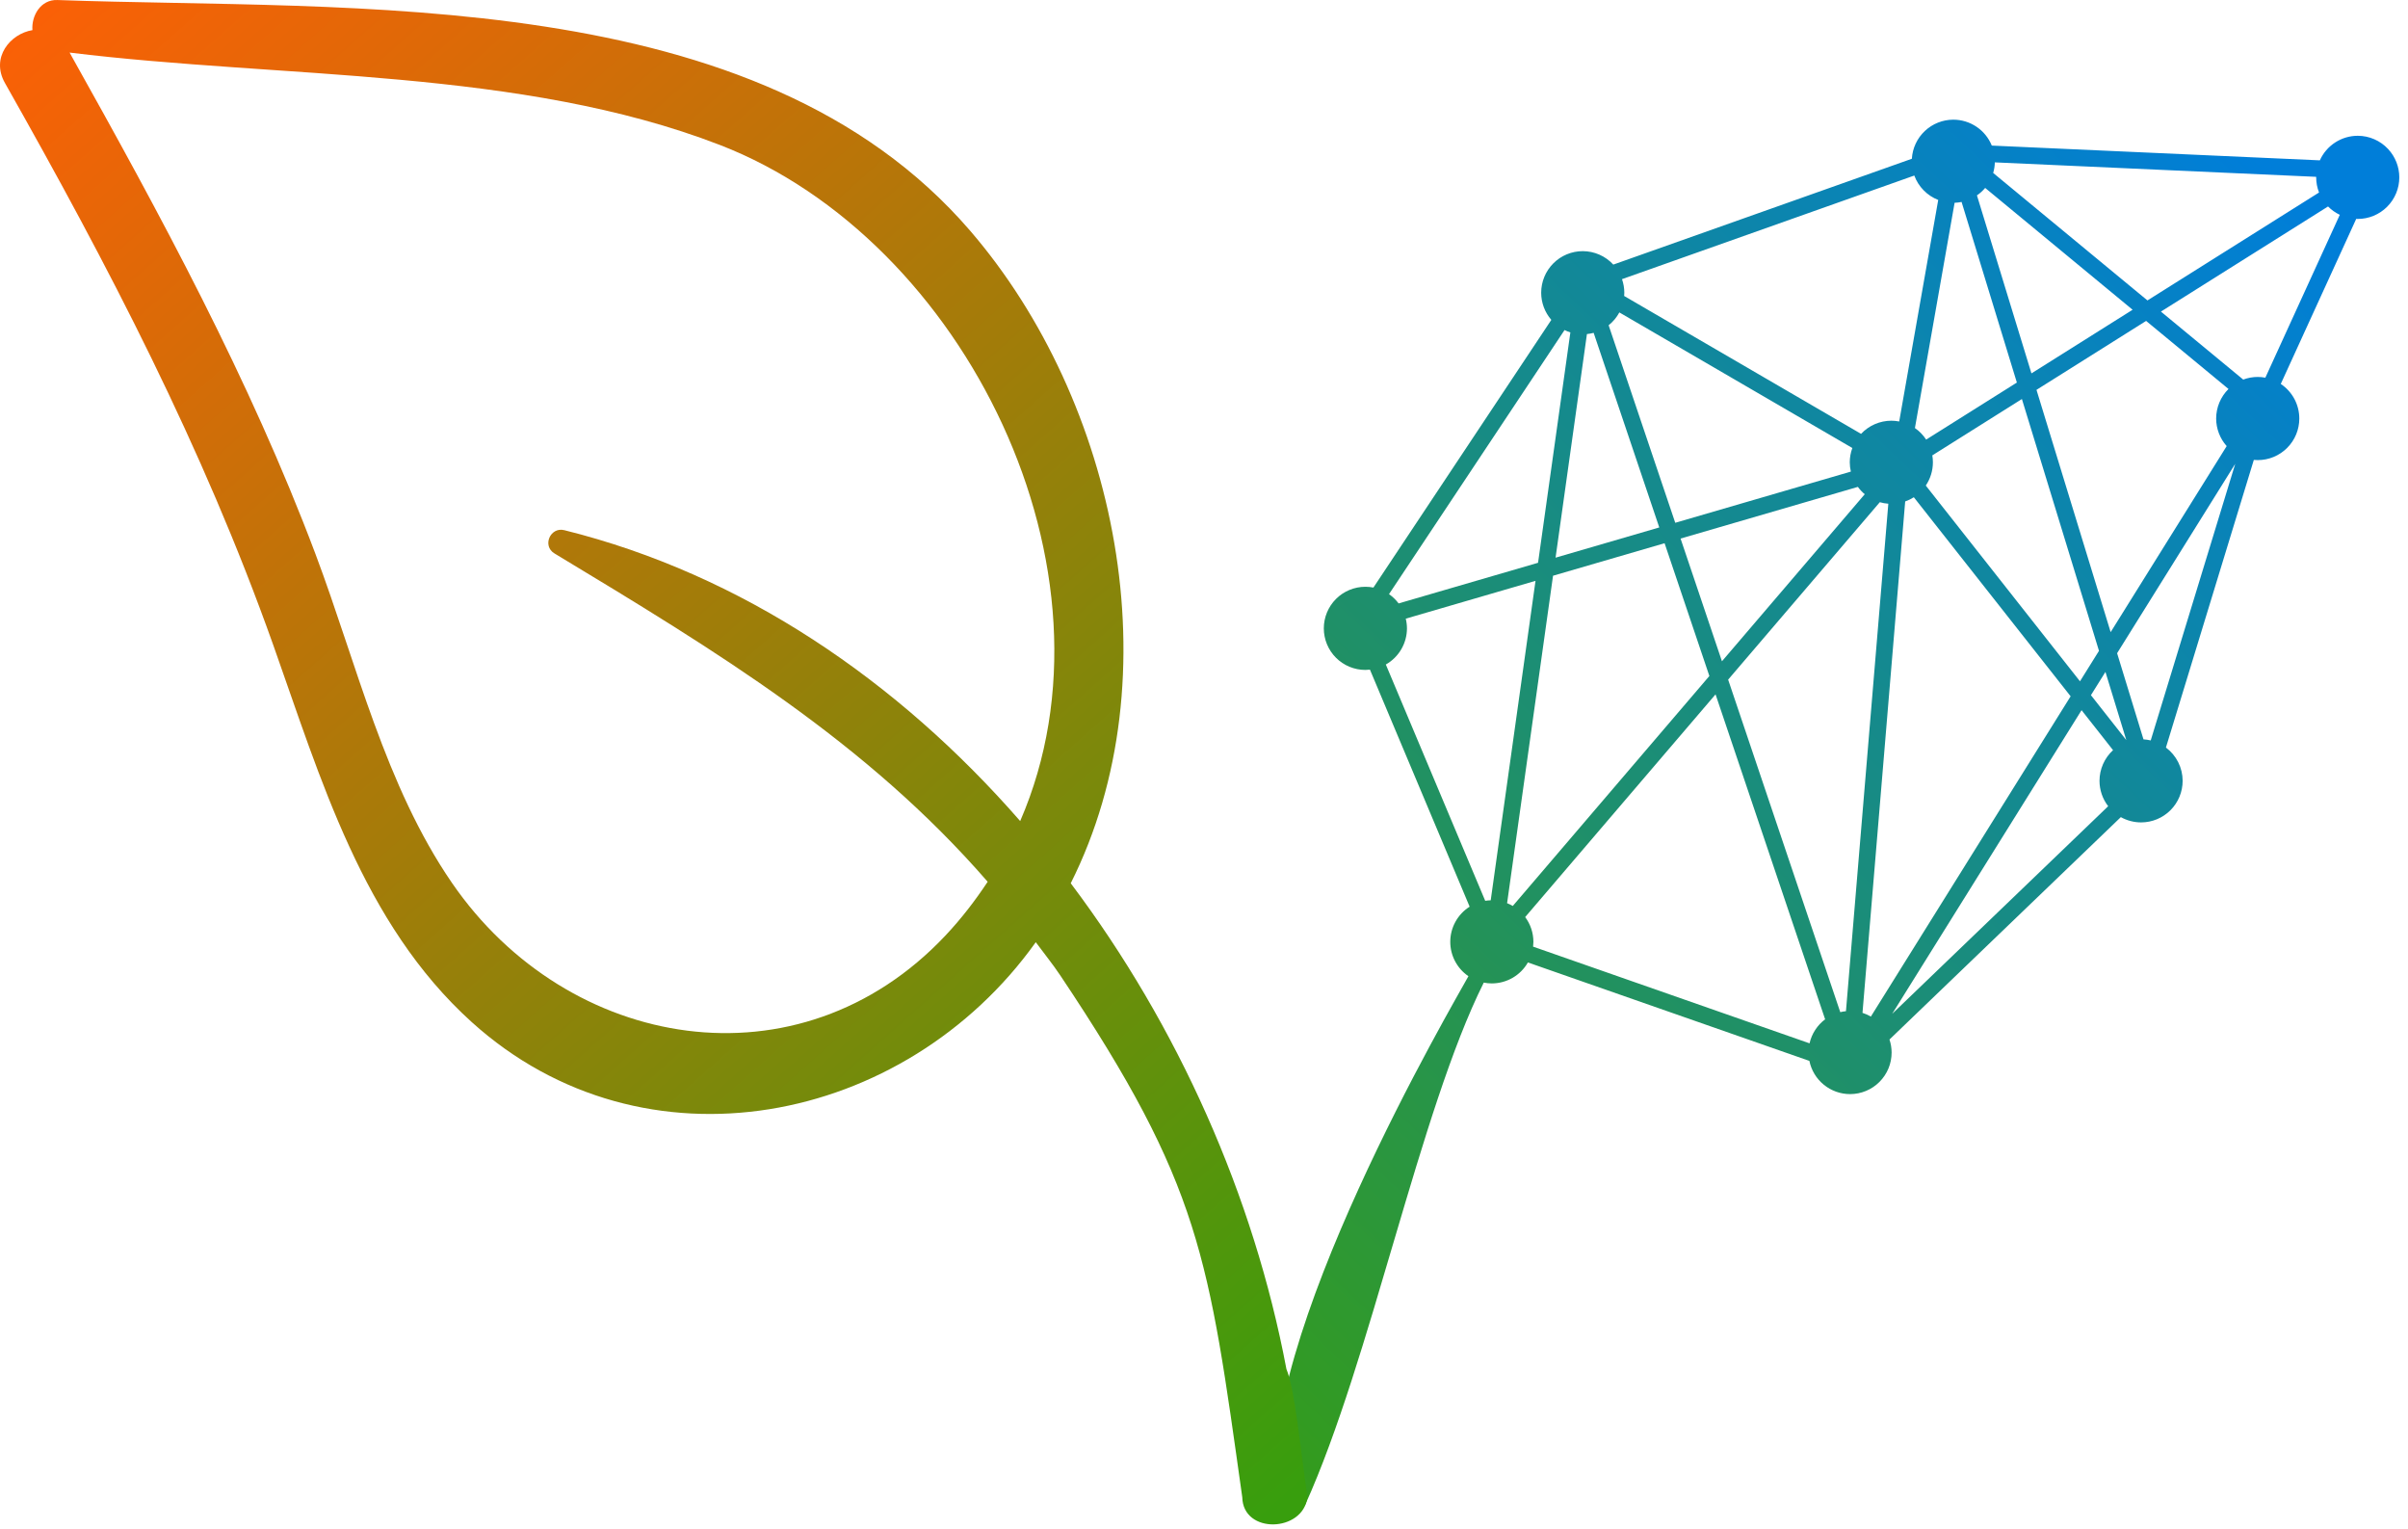 <svg width="230" height="146" viewBox="0 0 230 146" fill="none" xmlns="http://www.w3.org/2000/svg">
<path d="M186.57 11.427C185.558 11.428 184.586 11.815 183.85 12.509C183.114 13.202 182.671 14.151 182.611 15.16L154.094 25.266C153.723 24.862 153.272 24.539 152.77 24.318C152.267 24.097 151.725 23.983 151.176 23.982C150.123 23.982 149.113 24.4 148.369 25.145C147.624 25.89 147.206 26.899 147.206 27.953C147.207 28.905 147.551 29.825 148.175 30.545L131.182 56.106C130.929 56.056 130.673 56.031 130.415 56.031C129.894 56.031 129.377 56.133 128.895 56.333C128.414 56.532 127.976 56.825 127.607 57.194C127.238 57.562 126.946 58 126.746 58.482C126.547 58.964 126.444 59.48 126.444 60.001C126.444 60.523 126.547 61.039 126.746 61.521C126.946 62.003 127.238 62.44 127.607 62.809C127.976 63.178 128.414 63.47 128.895 63.67C129.377 63.869 129.894 63.972 130.415 63.972C130.56 63.971 130.706 63.961 130.85 63.944L140.373 86.579C139.806 86.937 139.339 87.432 139.016 88.019C138.692 88.606 138.522 89.265 138.522 89.935C138.522 90.582 138.68 91.219 138.982 91.791C139.285 92.363 139.722 92.852 140.257 93.217C138.982 95.566 119.615 128.477 122.017 142.975C122.118 143.587 124.422 144.231 124.678 143.666C130.887 129.958 135.606 106.061 141.722 93.83C141.976 93.88 142.234 93.906 142.492 93.906C143.192 93.905 143.879 93.72 144.484 93.368C145.089 93.017 145.59 92.512 145.937 91.904L172.823 101.305C173.007 102.2 173.493 103.004 174.201 103.581C174.909 104.159 175.794 104.475 176.707 104.476C177.229 104.476 177.745 104.374 178.227 104.174C178.709 103.975 179.147 103.682 179.515 103.313C179.884 102.945 180.176 102.507 180.376 102.025C180.576 101.543 180.678 101.027 180.678 100.505C180.677 100.083 180.607 99.663 180.473 99.263L202.571 78.027C203.162 78.357 203.827 78.53 204.504 78.531C205.557 78.531 206.567 78.113 207.312 77.368C208.056 76.624 208.475 75.614 208.475 74.561C208.474 73.944 208.329 73.335 208.052 72.784C207.775 72.233 207.373 71.753 206.878 71.384L215.274 43.917C215.398 43.929 215.523 43.935 215.647 43.935C216.168 43.935 216.685 43.833 217.167 43.633C217.648 43.434 218.086 43.141 218.455 42.772C218.824 42.404 219.116 41.966 219.316 41.484C219.515 41.002 219.618 40.486 219.618 39.965C219.617 39.311 219.456 38.668 219.147 38.092C218.838 37.516 218.392 37.025 217.848 36.663L225.054 20.9C225.102 20.903 225.15 20.905 225.198 20.907C225.719 20.907 226.236 20.804 226.718 20.605C227.199 20.405 227.637 20.113 228.006 19.744C228.375 19.375 228.667 18.938 228.867 18.456C229.066 17.974 229.169 17.458 229.169 16.936C229.168 15.933 228.787 14.967 228.102 14.233V14.23V14.232C227.731 13.833 227.282 13.514 226.782 13.297C226.283 13.079 225.744 12.966 225.199 12.966C224.434 12.966 223.686 13.188 223.044 13.604C222.402 14.02 221.893 14.613 221.58 15.311L190.246 13.902C189.949 13.171 189.441 12.545 188.786 12.104C188.131 11.663 187.36 11.427 186.571 11.427L186.57 11.427ZM190.535 15.505L221.23 16.885C221.23 16.902 221.23 16.919 221.23 16.936C221.23 17.431 221.323 17.921 221.503 18.382L205.114 28.688L190.379 16.515C190.475 16.187 190.528 15.848 190.537 15.505H190.535ZM182.844 16.762C183.038 17.29 183.342 17.771 183.736 18.173C184.13 18.575 184.605 18.889 185.129 19.093L181.402 40.247C181.155 40.199 180.903 40.174 180.651 40.173C180.109 40.174 179.573 40.286 179.076 40.502C178.579 40.718 178.131 41.033 177.76 41.429L155.131 28.263C155.141 28.16 155.146 28.056 155.147 27.953C155.146 27.511 155.07 27.073 154.925 26.657L182.844 16.762ZM189.614 17.945L203.696 29.578L194.033 35.654L188.828 18.657C189.121 18.456 189.385 18.216 189.614 17.945ZM187.36 19.284L192.641 36.53L183.977 41.977C183.694 41.544 183.33 41.169 182.904 40.875L186.694 19.363C186.918 19.356 187.141 19.329 187.36 19.284ZM222.364 19.716C222.688 20.045 223.068 20.314 223.485 20.513L216.375 36.064C216.135 36.019 215.891 35.995 215.647 35.994C215.173 35.995 214.704 36.08 214.261 36.246L206.401 29.754L222.364 19.716ZM154.672 29.833L176.927 42.78C176.765 43.217 176.682 43.678 176.68 44.144C176.682 44.443 176.717 44.742 176.786 45.033L160.011 49.921L153.649 31.059C154.069 30.724 154.417 30.307 154.672 29.833ZM204.986 30.644L212.855 37.144C212.482 37.513 212.185 37.952 211.983 38.436C211.781 38.92 211.676 39.44 211.676 39.965C211.678 40.936 212.036 41.873 212.681 42.598L201.599 60.362L194.515 37.228L204.986 30.644ZM149.437 31.516C149.616 31.605 149.802 31.681 149.993 31.742L146.907 53.74L133.588 57.621C133.332 57.278 133.023 56.979 132.671 56.735L149.437 31.516ZM152.218 31.783L158.485 50.366L148.58 53.252L151.576 31.899C151.793 31.878 152.007 31.839 152.218 31.783ZM193.122 38.103L200.484 62.148L198.669 65.057L183.941 46.365C184.384 45.709 184.621 44.935 184.621 44.144C184.621 43.923 184.602 43.702 184.565 43.484L193.122 38.103ZM213.499 44.288L205.426 70.703C205.199 70.649 204.967 70.615 204.734 70.601L202.215 62.375L213.499 44.288ZM177.455 46.493C177.644 46.752 177.865 46.988 178.111 47.194L164.472 63.146L160.519 51.427L177.455 46.493ZM182.8 47.482L197.776 66.489L178.695 97.073C178.443 96.925 178.175 96.807 177.896 96.718L181.974 47.883C182.264 47.782 182.541 47.647 182.8 47.482ZM179.549 47.955C179.814 48.032 180.087 48.08 180.363 48.1L176.317 96.558C176.134 96.577 175.952 96.607 175.773 96.651L165.063 64.898L179.549 47.955ZM158.993 51.872L163.27 64.551L144.494 86.51C144.319 86.408 144.138 86.32 143.95 86.245L148.338 54.976L158.993 51.872ZM146.665 55.464L142.386 85.969C142.209 85.973 142.034 85.99 141.86 86.018L132.367 63.454C132.979 63.108 133.488 62.607 133.843 62C134.197 61.394 134.385 60.704 134.386 60.002C134.384 59.69 134.346 59.379 134.271 59.075L146.665 55.464ZM201.101 64.161L203.095 70.674L199.715 66.383L201.101 64.161ZM163.861 66.304L174.327 97.333C173.575 97.898 173.047 98.711 172.839 99.628L146.434 90.395C146.453 90.242 146.462 90.089 146.463 89.935C146.462 89.083 146.186 88.254 145.677 87.571L163.861 66.304ZM198.821 67.815L201.828 71.632C201.421 72.004 201.096 72.456 200.873 72.96C200.65 73.464 200.535 74.009 200.534 74.561C200.535 75.438 200.826 76.291 201.363 76.985L180.729 96.814L198.821 67.815Z" fill="url(#paint0_linear)"/>
<path d="M122.872 130.73C119.75 114.207 112.539 97.983 102.272 84.343C112.173 64.627 106.686 38.314 92.671 22.041C72.302 -1.615 33.73 1.026 5.475 0.002C3.875 -0.056 2.994 1.511 3.097 2.877C0.987 3.222 -0.909 5.481 0.469 7.92C10.337 25.361 19.366 42.645 26.095 61.58C30.637 74.352 34.627 88.173 45.054 97.597C61.495 112.454 86.435 107.477 98.932 89.97C99.705 91.023 100.511 92.007 101.256 93.117C114.756 113.285 115.423 120.037 118.656 142.975C118.726 146.525 124.473 146.328 124.876 142.975C124.17 138.029 123.674 132.654 122.872 130.73ZM90.298 89.341C76.308 104.19 54.215 100.369 43.174 84.314C36.774 75.006 34.075 63.389 30.139 52.921C23.849 36.2 15.355 20.577 6.647 5.02C26.988 7.525 49.735 6.493 68.76 13.843C92.132 22.876 107.821 54.508 97.443 78.403C85.769 65.026 70.911 54.85 53.894 50.625C52.561 50.296 51.763 52.127 52.96 52.847C68.534 62.242 82.741 70.855 94.337 84.199C93.156 85.98 91.84 87.704 90.298 89.341Z" fill="url(#paint1_linear)"/>
<defs>
<linearGradient id="paint0_linear" x1="108.104" y1="143.379" x2="223.035" y2="22.19" gradientUnits="userSpaceOnUse">
<stop stop-color="#389E0D"/>
<stop offset="1" stop-color="#007ED9"/>
</linearGradient>
<linearGradient id="paint1_linear" x1="125.172" y1="141.103" x2="-1.30051e-06" y2="1.15368e-06" gradientUnits="userSpaceOnUse">
<stop stop-color="#389E0D"/>
<stop offset="1" stop-color="#FE5F06"/>
</linearGradient>
</defs>
</svg>

